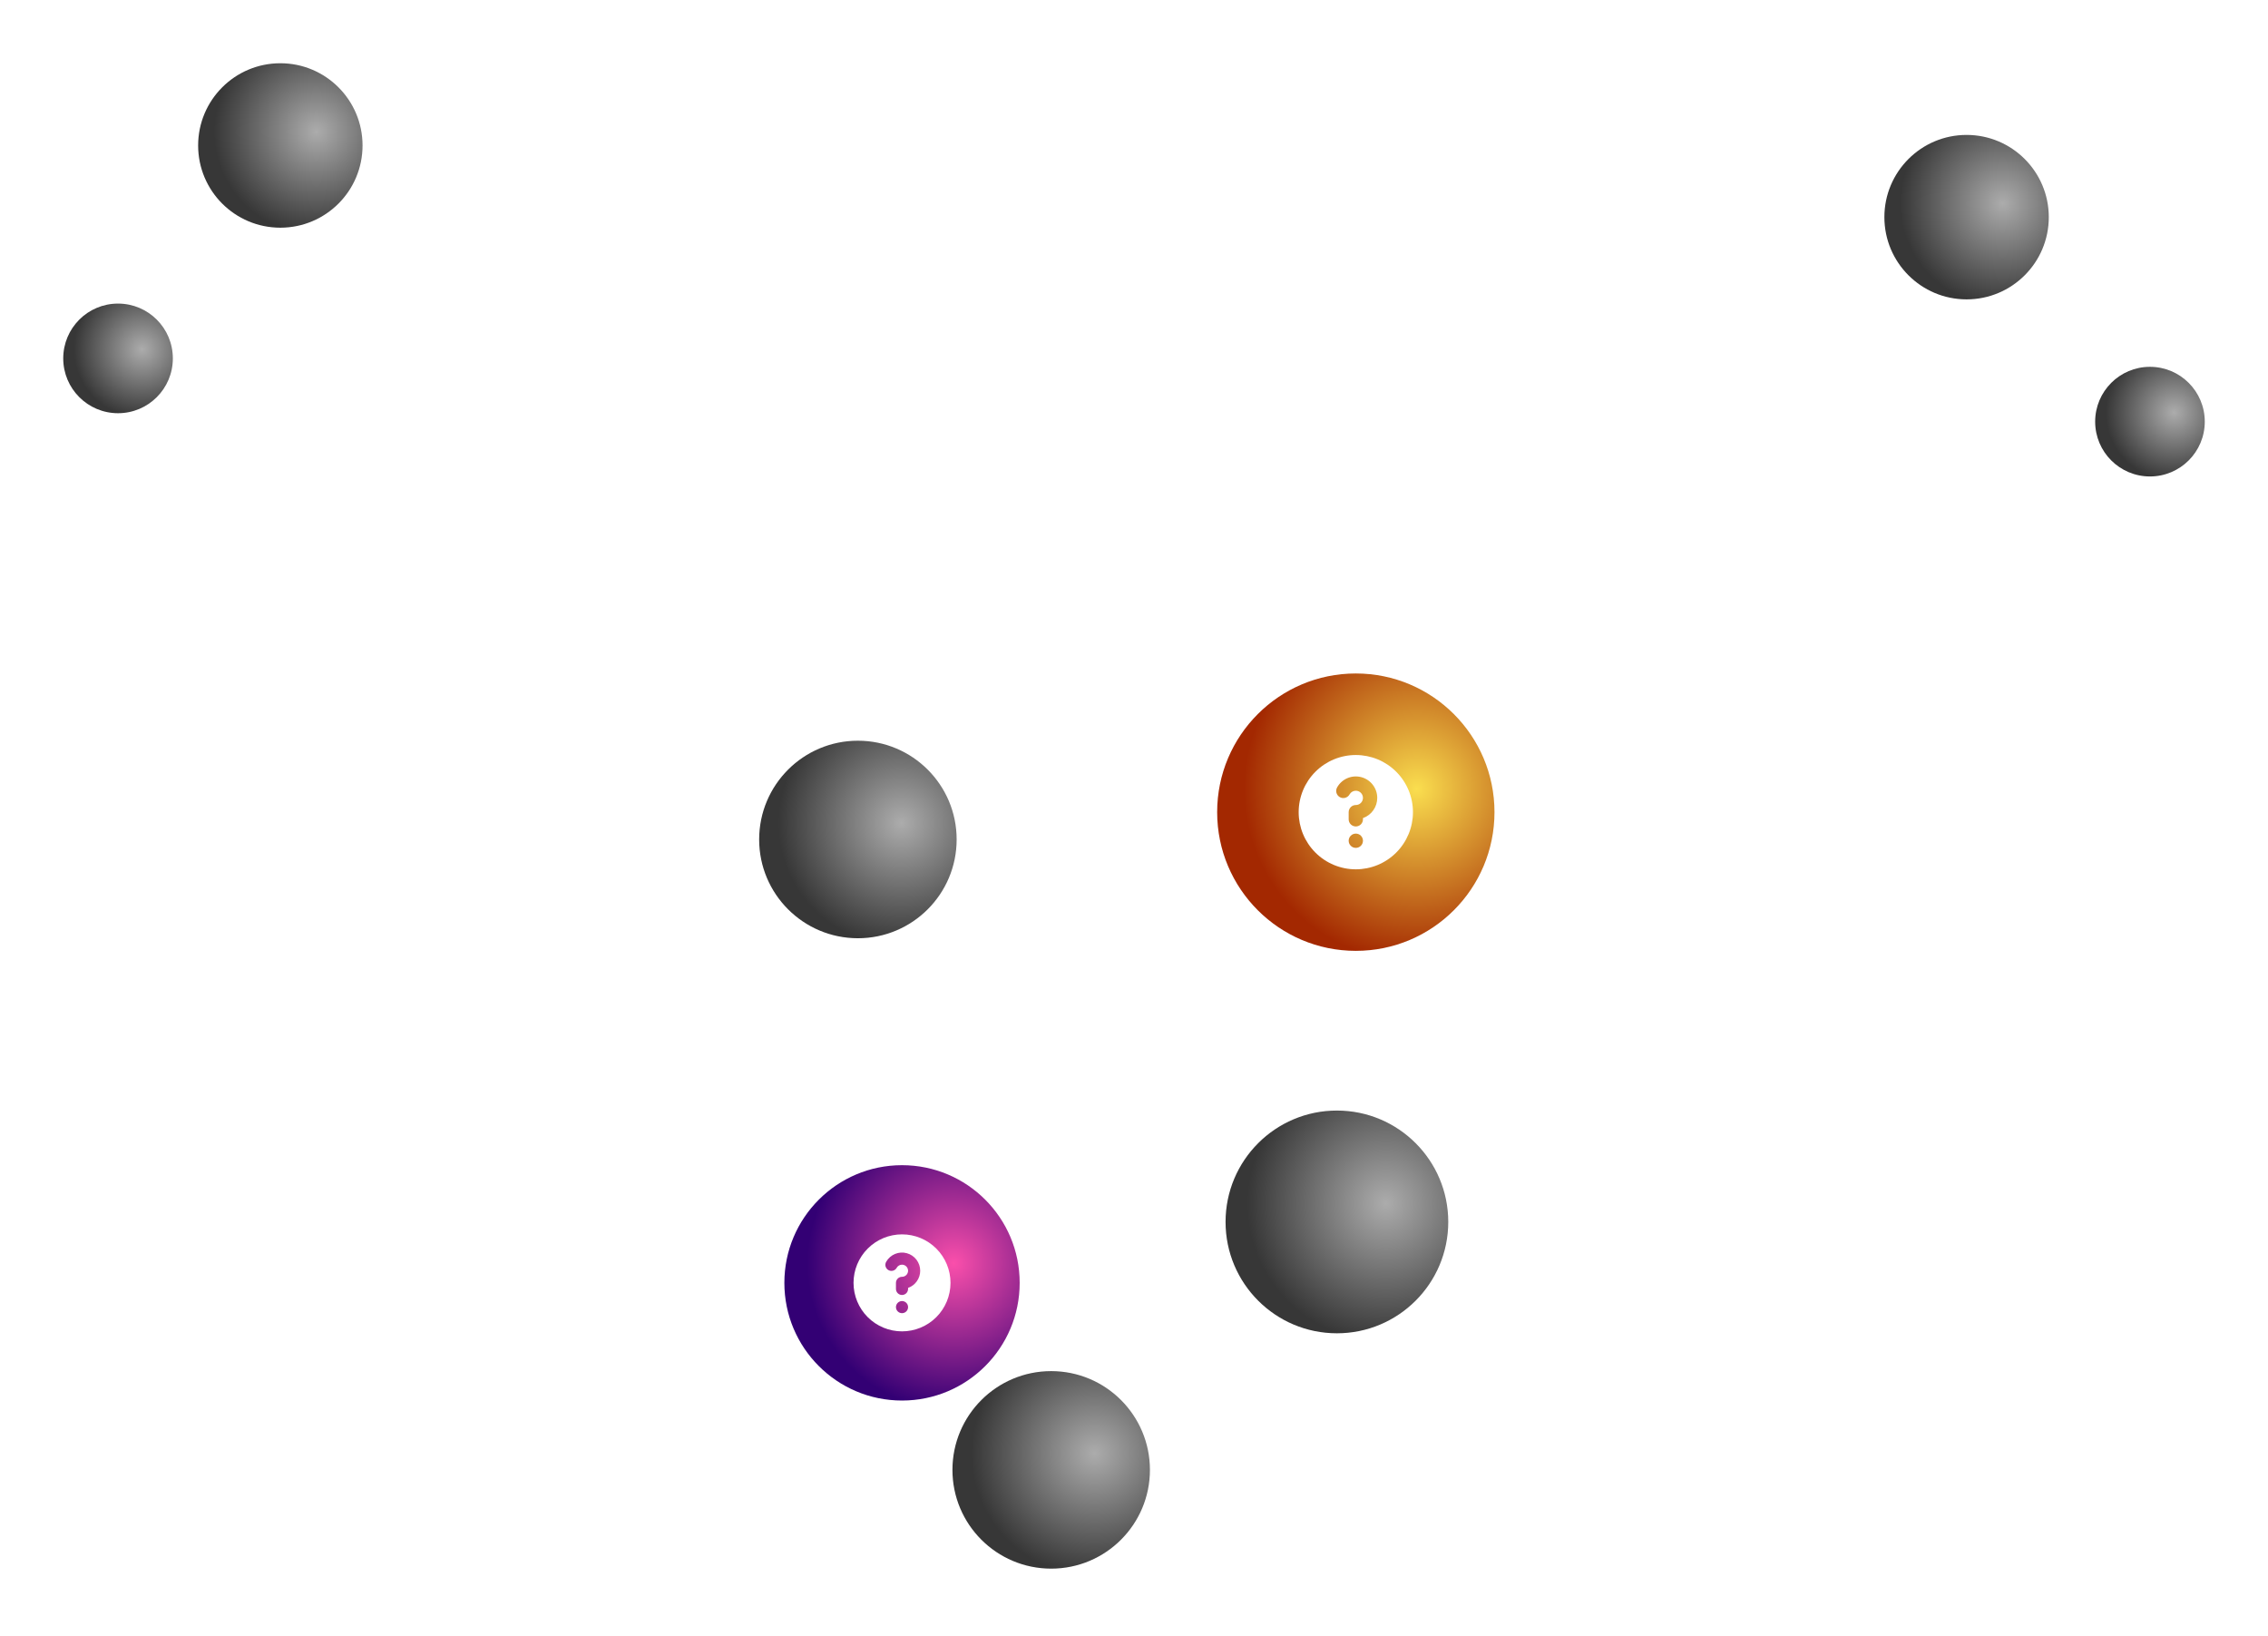 <svg width="538" height="388" viewBox="0 0 538 388" fill="none" xmlns="http://www.w3.org/2000/svg">
<g filter="url(#filter0_d)">
<circle cx="213.971" cy="304.253" r="27.909" fill="url(#paint0_radial)"/>
</g>
<path fill-rule="evenodd" clip-rule="evenodd" d="M225.473 304.253C225.473 307.303 224.261 310.229 222.104 312.386C219.947 314.543 217.022 315.754 213.971 315.754C210.921 315.754 207.995 314.543 205.838 312.386C203.681 310.229 202.469 307.303 202.469 304.253C202.469 301.202 203.681 298.277 205.838 296.12C207.995 293.963 210.921 292.751 213.971 292.751C217.022 292.751 219.947 293.963 222.104 296.12C224.261 298.277 225.473 301.202 225.473 304.253V304.253ZM213.971 299.939C213.719 299.939 213.47 300.006 213.252 300.132C213.033 300.258 212.851 300.44 212.725 300.658C212.633 300.828 212.509 300.977 212.359 301.098C212.209 301.218 212.036 301.308 211.851 301.36C211.666 301.413 211.472 301.427 211.281 301.404C211.09 301.38 210.906 301.318 210.739 301.222C210.573 301.126 210.427 300.997 210.311 300.843C210.195 300.69 210.111 300.514 210.064 300.328C210.017 300.141 210.008 299.947 210.038 299.757C210.067 299.567 210.135 299.384 210.236 299.221C210.711 298.398 211.444 297.756 212.321 297.392C213.198 297.029 214.17 296.965 215.087 297.211C216.005 297.457 216.815 297.998 217.393 298.752C217.971 299.505 218.284 300.428 218.284 301.377C218.285 302.269 218.008 303.14 217.493 303.869C216.978 304.597 216.25 305.148 215.409 305.446V305.69C215.409 306.072 215.257 306.437 214.988 306.707C214.718 306.977 214.352 307.128 213.971 307.128C213.59 307.128 213.224 306.977 212.955 306.707C212.685 306.437 212.533 306.072 212.533 305.69V304.253C212.533 303.871 212.685 303.506 212.955 303.236C213.224 302.966 213.59 302.815 213.971 302.815C214.352 302.815 214.718 302.663 214.988 302.394C215.257 302.124 215.409 301.758 215.409 301.377C215.409 300.996 215.257 300.63 214.988 300.361C214.718 300.091 214.352 299.939 213.971 299.939ZM213.971 311.441C214.352 311.441 214.718 311.29 214.988 311.02C215.257 310.75 215.409 310.385 215.409 310.003C215.409 309.622 215.257 309.256 214.988 308.987C214.718 308.717 214.352 308.566 213.971 308.566C213.59 308.566 213.224 308.717 212.955 308.987C212.685 309.256 212.533 309.622 212.533 310.003C212.533 310.385 212.685 310.75 212.955 311.02C213.224 311.29 213.59 311.441 213.971 311.441V311.441Z" fill="white"/>
<g filter="url(#filter1_d)">
<circle cx="321.619" cy="192.618" r="32.892" fill="url(#paint1_radial)"/>
</g>
<path fill-rule="evenodd" clip-rule="evenodd" d="M335.174 192.618C335.174 196.213 333.746 199.661 331.204 202.203C328.662 204.746 325.214 206.174 321.619 206.174C318.023 206.174 314.576 204.746 312.033 202.203C309.491 199.661 308.063 196.213 308.063 192.618C308.063 189.023 309.491 185.575 312.033 183.033C314.576 180.491 318.023 179.063 321.619 179.063C325.214 179.063 328.662 180.491 331.204 183.033C333.746 185.575 335.174 189.023 335.174 192.618V192.618ZM321.619 187.535C321.321 187.535 321.028 187.613 320.77 187.761C320.513 187.91 320.298 188.124 320.15 188.382C320.042 188.582 319.896 188.758 319.719 188.9C319.542 189.042 319.338 189.147 319.12 189.209C318.902 189.271 318.674 189.289 318.448 189.261C318.223 189.233 318.006 189.16 317.81 189.046C317.613 188.933 317.442 188.781 317.305 188.6C317.168 188.419 317.069 188.212 317.014 187.992C316.959 187.772 316.948 187.544 316.983 187.319C317.018 187.095 317.097 186.88 317.216 186.688C317.776 185.719 318.64 184.961 319.673 184.533C320.707 184.105 321.853 184.03 322.934 184.319C324.015 184.609 324.97 185.247 325.651 186.135C326.333 187.023 326.702 188.11 326.702 189.229C326.702 190.281 326.377 191.307 325.77 192.165C325.163 193.024 324.304 193.674 323.313 194.025V194.313C323.313 194.762 323.135 195.193 322.817 195.511C322.499 195.829 322.068 196.007 321.619 196.007C321.169 196.007 320.738 195.829 320.42 195.511C320.103 195.193 319.924 194.762 319.924 194.313V192.618C319.924 192.169 320.103 191.738 320.42 191.42C320.738 191.102 321.169 190.924 321.619 190.924C322.068 190.924 322.499 190.745 322.817 190.427C323.135 190.11 323.313 189.679 323.313 189.229C323.313 188.78 323.135 188.349 322.817 188.031C322.499 187.713 322.068 187.535 321.619 187.535ZM321.619 201.09C322.068 201.09 322.499 200.912 322.817 200.594C323.135 200.276 323.313 199.845 323.313 199.396C323.313 198.947 323.135 198.516 322.817 198.198C322.499 197.88 322.068 197.702 321.619 197.702C321.169 197.702 320.738 197.88 320.42 198.198C320.103 198.516 319.924 198.947 319.924 199.396C319.924 199.845 320.103 200.276 320.42 200.594C320.738 200.912 321.169 201.09 321.619 201.09V201.09Z" fill="white"/>
<g filter="url(#filter2_d)">
<circle cx="317.133" cy="289.8" r="26.413" fill="url(#paint2_radial)"/>
</g>
<g filter="url(#filter3_d)">
<circle cx="249.355" cy="348.607" r="23.423" fill="url(#paint3_radial)"/>
</g>
<g filter="url(#filter4_d)">
<circle cx="203.505" cy="199.097" r="23.423" fill="url(#paint4_radial)"/>
</g>
<g filter="url(#filter5_d)">
<circle cx="66.5" cy="34.5" r="19.5" fill="url(#paint5_radial)"/>
</g>
<g filter="url(#filter6_d)">
<circle cx="28" cy="85" r="13" fill="url(#paint6_radial)"/>
</g>
<g filter="url(#filter7_d)">
<circle cx="466.5" cy="51.5" r="19.5" fill="url(#paint7_radial)"/>
</g>
<g filter="url(#filter8_d)">
<circle cx="510" cy="100" r="13" fill="url(#paint8_radial)"/>
</g>
<defs>
<filter id="filter0_d" x="171.062" y="261.344" width="85.817" height="85.817" filterUnits="userSpaceOnUse" color-interpolation-filters="sRGB">
<feFlood flood-opacity="0" result="BackgroundImageFix"/>
<feColorMatrix in="SourceAlpha" type="matrix" values="0 0 0 0 0 0 0 0 0 0 0 0 0 0 0 0 0 0 127 0"/>
<feOffset/>
<feGaussianBlur stdDeviation="7.5"/>
<feColorMatrix type="matrix" values="0 0 0 0 0.979 0 0 0 0 0.31 0 0 0 0 0.671 0 0 0 0.5 0"/>
<feBlend mode="normal" in2="BackgroundImageFix" result="effect1_dropShadow"/>
<feBlend mode="normal" in="SourceGraphic" in2="effect1_dropShadow" result="shape"/>
</filter>
<filter id="filter1_d" x="273.726" y="144.726" width="95.785" height="95.785" filterUnits="userSpaceOnUse" color-interpolation-filters="sRGB">
<feFlood flood-opacity="0" result="BackgroundImageFix"/>
<feColorMatrix in="SourceAlpha" type="matrix" values="0 0 0 0 0 0 0 0 0 0 0 0 0 0 0 0 0 0 127 0"/>
<feOffset/>
<feGaussianBlur stdDeviation="7.5"/>
<feColorMatrix type="matrix" values="0 0 0 0 0.979 0 0 0 0 0.872 0 0 0 0 0.31 0 0 0 0.5 0"/>
<feBlend mode="normal" in2="BackgroundImageFix" result="effect1_dropShadow"/>
<feBlend mode="normal" in="SourceGraphic" in2="effect1_dropShadow" result="shape"/>
</filter>
<filter id="filter2_d" x="275.72" y="248.386" width="82.827" height="82.827" filterUnits="userSpaceOnUse" color-interpolation-filters="sRGB">
<feFlood flood-opacity="0" result="BackgroundImageFix"/>
<feColorMatrix in="SourceAlpha" type="matrix" values="0 0 0 0 0 0 0 0 0 0 0 0 0 0 0 0 0 0 127 0"/>
<feOffset/>
<feGaussianBlur stdDeviation="7.5"/>
<feColorMatrix type="matrix" values="0 0 0 0 0.242 0 0 0 0 0.241 0 0 0 0 0.241 0 0 0 1 0"/>
<feBlend mode="normal" in2="BackgroundImageFix" result="effect1_dropShadow"/>
<feBlend mode="normal" in="SourceGraphic" in2="effect1_dropShadow" result="shape"/>
</filter>
<filter id="filter3_d" x="210.932" y="310.184" width="76.847" height="76.847" filterUnits="userSpaceOnUse" color-interpolation-filters="sRGB">
<feFlood flood-opacity="0" result="BackgroundImageFix"/>
<feColorMatrix in="SourceAlpha" type="matrix" values="0 0 0 0 0 0 0 0 0 0 0 0 0 0 0 0 0 0 127 0"/>
<feOffset/>
<feGaussianBlur stdDeviation="7.5"/>
<feColorMatrix type="matrix" values="0 0 0 0 0.242 0 0 0 0 0.241 0 0 0 0 0.241 0 0 0 1 0"/>
<feBlend mode="normal" in2="BackgroundImageFix" result="effect1_dropShadow"/>
<feBlend mode="normal" in="SourceGraphic" in2="effect1_dropShadow" result="shape"/>
</filter>
<filter id="filter4_d" x="165.082" y="160.674" width="76.847" height="76.847" filterUnits="userSpaceOnUse" color-interpolation-filters="sRGB">
<feFlood flood-opacity="0" result="BackgroundImageFix"/>
<feColorMatrix in="SourceAlpha" type="matrix" values="0 0 0 0 0 0 0 0 0 0 0 0 0 0 0 0 0 0 127 0"/>
<feOffset/>
<feGaussianBlur stdDeviation="7.5"/>
<feColorMatrix type="matrix" values="0 0 0 0 0.242 0 0 0 0 0.241 0 0 0 0 0.241 0 0 0 1 0"/>
<feBlend mode="normal" in2="BackgroundImageFix" result="effect1_dropShadow"/>
<feBlend mode="normal" in="SourceGraphic" in2="effect1_dropShadow" result="shape"/>
</filter>
<filter id="filter5_d" x="32" y="0" width="69" height="69" filterUnits="userSpaceOnUse" color-interpolation-filters="sRGB">
<feFlood flood-opacity="0" result="BackgroundImageFix"/>
<feColorMatrix in="SourceAlpha" type="matrix" values="0 0 0 0 0 0 0 0 0 0 0 0 0 0 0 0 0 0 127 0"/>
<feOffset/>
<feGaussianBlur stdDeviation="7.5"/>
<feColorMatrix type="matrix" values="0 0 0 0 0.242 0 0 0 0 0.241 0 0 0 0 0.241 0 0 0 1 0"/>
<feBlend mode="normal" in2="BackgroundImageFix" result="effect1_dropShadow"/>
<feBlend mode="normal" in="SourceGraphic" in2="effect1_dropShadow" result="shape"/>
</filter>
<filter id="filter6_d" x="0" y="57" width="56" height="56" filterUnits="userSpaceOnUse" color-interpolation-filters="sRGB">
<feFlood flood-opacity="0" result="BackgroundImageFix"/>
<feColorMatrix in="SourceAlpha" type="matrix" values="0 0 0 0 0 0 0 0 0 0 0 0 0 0 0 0 0 0 127 0"/>
<feOffset/>
<feGaussianBlur stdDeviation="7.5"/>
<feColorMatrix type="matrix" values="0 0 0 0 0.242 0 0 0 0 0.241 0 0 0 0 0.241 0 0 0 1 0"/>
<feBlend mode="normal" in2="BackgroundImageFix" result="effect1_dropShadow"/>
<feBlend mode="normal" in="SourceGraphic" in2="effect1_dropShadow" result="shape"/>
</filter>
<filter id="filter7_d" x="432" y="17" width="69" height="69" filterUnits="userSpaceOnUse" color-interpolation-filters="sRGB">
<feFlood flood-opacity="0" result="BackgroundImageFix"/>
<feColorMatrix in="SourceAlpha" type="matrix" values="0 0 0 0 0 0 0 0 0 0 0 0 0 0 0 0 0 0 127 0"/>
<feOffset/>
<feGaussianBlur stdDeviation="7.5"/>
<feColorMatrix type="matrix" values="0 0 0 0 0.242 0 0 0 0 0.241 0 0 0 0 0.241 0 0 0 1 0"/>
<feBlend mode="normal" in2="BackgroundImageFix" result="effect1_dropShadow"/>
<feBlend mode="normal" in="SourceGraphic" in2="effect1_dropShadow" result="shape"/>
</filter>
<filter id="filter8_d" x="482" y="72" width="56" height="56" filterUnits="userSpaceOnUse" color-interpolation-filters="sRGB">
<feFlood flood-opacity="0" result="BackgroundImageFix"/>
<feColorMatrix in="SourceAlpha" type="matrix" values="0 0 0 0 0 0 0 0 0 0 0 0 0 0 0 0 0 0 127 0"/>
<feOffset/>
<feGaussianBlur stdDeviation="7.5"/>
<feColorMatrix type="matrix" values="0 0 0 0 0.242 0 0 0 0 0.241 0 0 0 0 0.241 0 0 0 1 0"/>
<feBlend mode="normal" in2="BackgroundImageFix" result="effect1_dropShadow"/>
<feBlend mode="normal" in="SourceGraphic" in2="effect1_dropShadow" result="shape"/>
</filter>
<radialGradient id="paint0_radial" cx="0" cy="0" r="1" gradientUnits="userSpaceOnUse" gradientTransform="translate(226.234 299.601) rotate(110.638) scale(34.793)">
<stop stop-color="#FA4FAB"/>
<stop offset="1" stop-color="#330074"/>
</radialGradient>
<radialGradient id="paint1_radial" cx="0" cy="0" r="1" gradientUnits="userSpaceOnUse" gradientTransform="translate(336.071 187.136) rotate(110.638) scale(41.006)">
<stop stop-color="#FADE4F"/>
<stop offset="1" stop-color="#A32801"/>
</radialGradient>
<radialGradient id="paint2_radial" cx="0" cy="0" r="1" gradientUnits="userSpaceOnUse" gradientTransform="translate(328.739 285.398) rotate(110.638) scale(32.929)">
<stop stop-color="#ACACAC"/>
<stop offset="1" stop-color="#373737"/>
</radialGradient>
<radialGradient id="paint3_radial" cx="0" cy="0" r="1" gradientUnits="userSpaceOnUse" gradientTransform="translate(259.647 344.704) rotate(110.638) scale(29.201)">
<stop stop-color="#ACACAC"/>
<stop offset="1" stop-color="#373737"/>
</radialGradient>
<radialGradient id="paint4_radial" cx="0" cy="0" r="1" gradientUnits="userSpaceOnUse" gradientTransform="translate(213.798 195.193) rotate(110.638) scale(29.201)">
<stop stop-color="#ACACAC"/>
<stop offset="1" stop-color="#373737"/>
</radialGradient>
<radialGradient id="paint5_radial" cx="0" cy="0" r="1" gradientUnits="userSpaceOnUse" gradientTransform="translate(75.068 31.25) rotate(110.638) scale(24.31)">
<stop stop-color="#ACACAC"/>
<stop offset="1" stop-color="#373737"/>
</radialGradient>
<radialGradient id="paint6_radial" cx="0" cy="0" r="1" gradientUnits="userSpaceOnUse" gradientTransform="translate(33.712 82.833) rotate(110.638) scale(16.207)">
<stop stop-color="#ACACAC"/>
<stop offset="1" stop-color="#373737"/>
</radialGradient>
<radialGradient id="paint7_radial" cx="0" cy="0" r="1" gradientUnits="userSpaceOnUse" gradientTransform="translate(475.068 48.25) rotate(110.638) scale(24.31)">
<stop stop-color="#ACACAC"/>
<stop offset="1" stop-color="#373737"/>
</radialGradient>
<radialGradient id="paint8_radial" cx="0" cy="0" r="1" gradientUnits="userSpaceOnUse" gradientTransform="translate(515.712 97.833) rotate(110.638) scale(16.207)">
<stop stop-color="#ACACAC"/>
<stop offset="1" stop-color="#373737"/>
</radialGradient>
</defs>
</svg>
